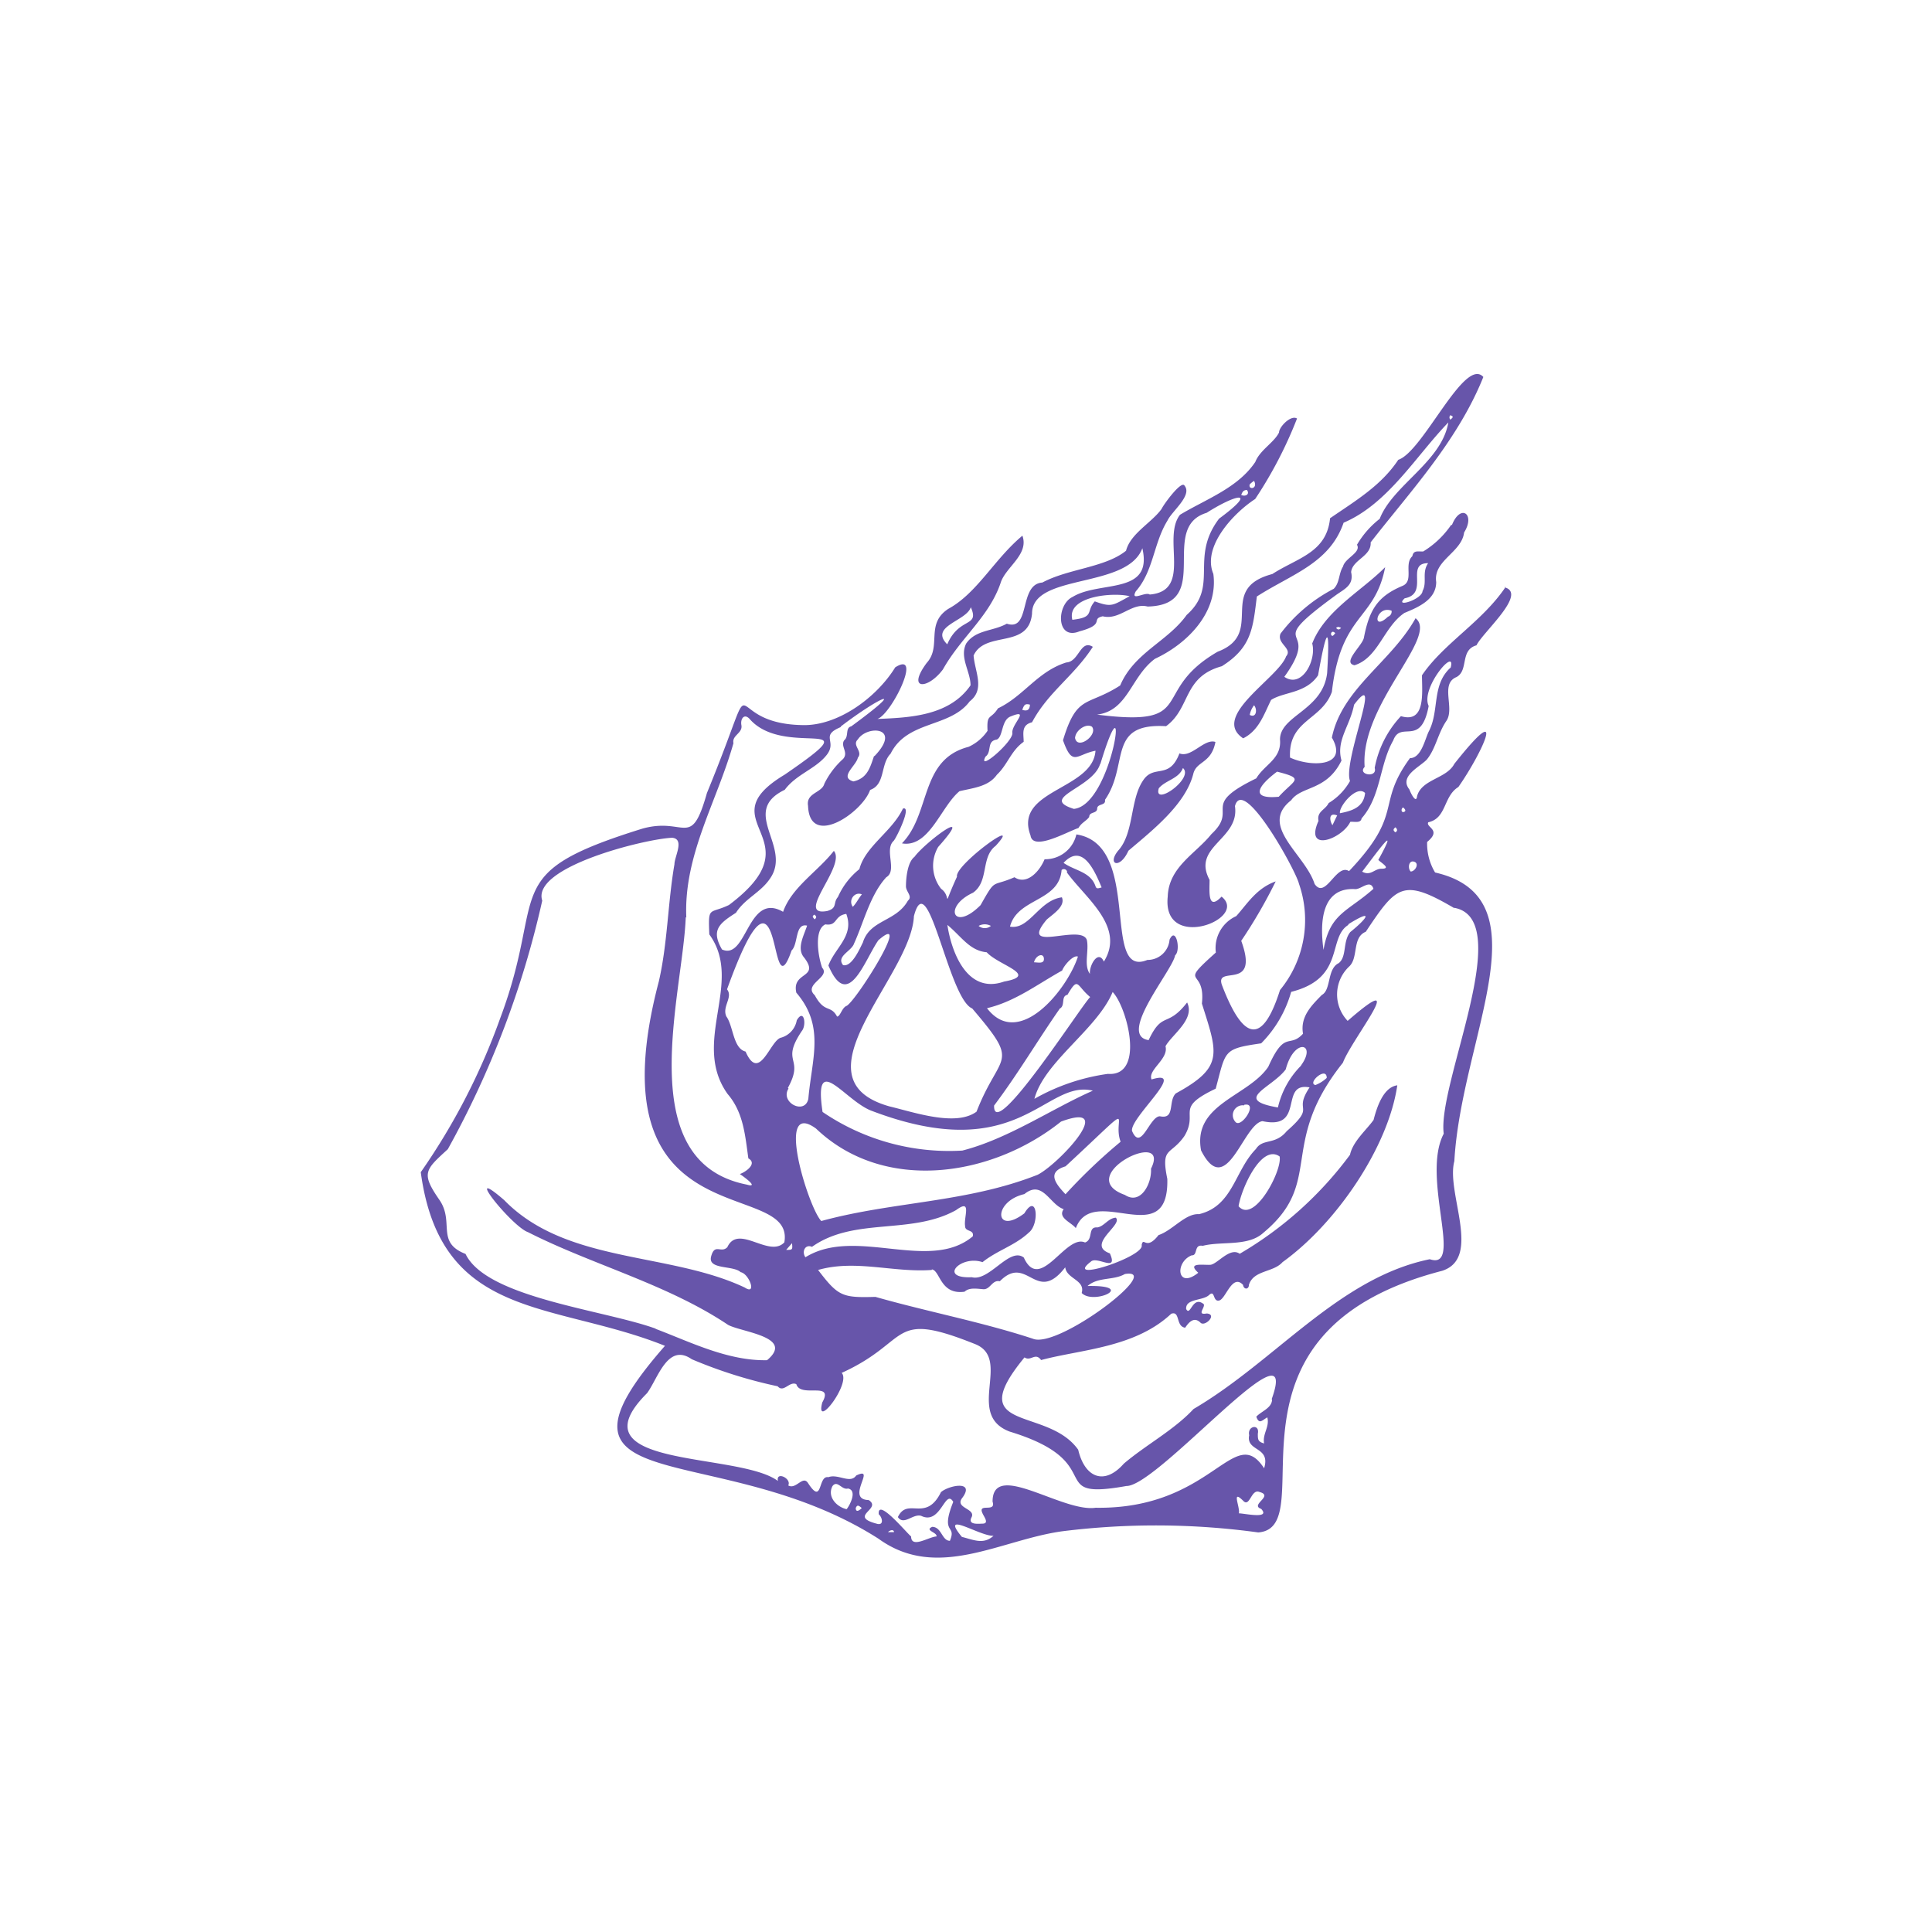 <svg id="Calque_1" data-name="Calque 1" xmlns="http://www.w3.org/2000/svg" viewBox="0 0 138.53 138.53"><defs><style>.cls-1{fill:#6755aa;}</style></defs><path class="cls-1" d="M107.87,42.11c1.7.43-1.57,3.24-2,4.16-1.21.34-.54,1.8-1.44,2.28-1.19.49-.1,2.23-.72,3.14s-.76,2-1.41,2.78c-.52.54-2,1.19-1.24,2.14.08.24.49,1.07.55.47.34-1.22,2.11-1.24,2.67-2.31,3.9-4.92,2-.78.29,1.66-1.09.67-.83,2.24-2.16,2.53-.2.37,1,.53-.08,1.41a4,4,0,0,0,.57,2.19c8,1.83,1.88,11.79,1.38,20.7-.61,2.27,2,6.93-.87,7.86C86.31,95.54,95,109.51,90.22,109.88a54,54,0,0,0-14-.09c-4.44.59-9,3.61-13.23.54C51.51,103,37.75,107.82,47.68,96.5c-8-3.21-16.07-1.78-17.51-12.45A46.8,46.8,0,0,0,35.87,73c3.42-9.12-.31-10.33,10.21-13.59,3.08-.85,3.45,1.54,4.61-2.55,4.15-10.12.68-5,6.8-4.87,2.58.1,5.39-2,6.7-4.14,2-1.26-.28,3.39-1.28,3.7,2.36-.09,5.18-.23,6.68-2.41,0-1-.81-2-.31-3,.69-1,1.91-.86,2.91-1.42,1.74.58.83-2.83,2.55-2.95,1.87-1,4.5-1.07,6-2.28.32-1.24,1.83-2,2.55-3,.13-.3,1.44-2.1,1.65-1.66.56.7-.91,1.82-1.23,2.5-1,1.62-1,3.63-2.27,5.07-.42.77.69,0,1,.23,3.07-.26.86-4.05,2.17-5.72,1.86-1.12,4.15-1.92,5.4-3.79.33-.85,1.34-1.38,1.7-2.11,0-.39.84-1.28,1.29-1A30.12,30.12,0,0,1,90,35.78c-1.54,1-3.82,3.41-3,5.37.37,2.75-1.85,5-4.19,6.09-1.74,1.3-1.93,3.73-4.15,4,7.34.93,3.69-1.64,8.65-4.51,3.48-1.32-.13-4.5,3.92-5.57,1.79-1.16,3.89-1.52,4.14-4,1.8-1.24,3.66-2.33,4.89-4.19,1.78-.58,4.75-7.43,6.1-5.94-1.84,4.6-5.37,8.36-8.08,11.86.07,1-1.31,1.24-1.4,2.13.2.92-.42,1.18-1.06,1.63-5.61,4.09-.86,1.9-3.73,5.88,1.26.87,2.32-1.2,2-2.39.92-2.37,3.54-3.76,5.23-5.47-.75,3.86-3.17,3.27-3.82,8.94-.74,2.06-3.14,2-3,4.71,1.42.67,4.24.72,3-1.43.71-3.51,4.24-5.4,6-8.56,1.7,1.31-4,6.19-3.65,10.66-.55.57.94.82.72.07a7.42,7.42,0,0,1,1.88-3.71c1.79.54,1.51-1.7,1.51-2.93,1.55-2.29,4.34-3.85,6-6.34ZM47,95.28c2.45.92,5.17,2.31,8,2.25,2-1.67-1.79-2-2.79-2.53-4.37-2.93-9.77-4.32-14.35-6.65-1.16-.4-4.83-5-1.71-2.3,4.45,4.57,11.81,3.7,17.25,6.27.9.59.31-1-.29-1.1-.54-.51-2.38-.16-2.12-1.13s.7-.2,1.16-.66c.79-1.71,3,.8,4.09-.35.83-4.73-13.93,0-9-18.71.63-2.74.64-5.62,1.12-8.4,0-.55.75-1.81-.16-1.9-1.9.07-10.11,2.09-9.32,4.51A66.73,66.73,0,0,1,32.11,82.4c-1.61,1.48-1.94,1.7-.62,3.61,1.13,1.61-.27,3.06,1.89,3.9,1.51,3.15,9.89,4,13.64,5.36Zm44.17,5.08c2.24-6.16-8.12,6.22-10.4,6.19-6,1.07-1.08-1.68-8.37-3.9-3.22-1.21.18-5.2-2.47-6.27-6.22-2.49-4.53-.23-9.58,2.06.7.73-1.93,4.16-1.39,2.12.87-1.56-1.56-.29-1.86-1.31-.5-.24-.91.65-1.34.15a33.53,33.53,0,0,1-6.16-1.94c-1.72-1.2-2.42,1.37-3.2,2.43-5.46,5.45,6.55,4.19,9.38,6.3-.16-.72,1-.18.74.32.56.33,1.05-.78,1.43-.15,1.06,1.62.68-.59,1.44-.44.7-.27,1.57.5,2-.12,1.52-.73-.83,1.71.9,1.76,1,.65-1.55,1.15.63,1.71.48.1.33-.49.09-.69-.12-1.23,2,1.34,2.32,1.59,0,.9,1.32,0,1.82,0,.07-.3-.89-.43-.31-.69.68,0,.69,1,1.27,1,.51-1.21-.72-.39.24-2.79-.58-1-.89,1.7-2.3,1-.6-.17-1.24.72-1.67.09.7-1.47,2,.42,3.09-1.79.55-.48,2.43-.86,1.56.37-.67.8,1,.78.62,1.46-.25.52.48.44.79.43.53,0,.09-.52,0-.76-.34-.75,1,0,.73-.82,0-3,5,.79,7.39.44,8.39.13,9.91-6.16,12.08-2.83.49-1.59-1.31-1.17-1.07-2.37-.15-.68.77-.84.62-.11,0,.42,0,.57.45.7-.13-.7.41-1.18.23-1.87-.37.2-.58.54-.79-.05.37-.4,1.14-.62,1.13-1.26Zm-42-34.59c-.21,5.56-3.93,17.54,4.38,19.17.5.15.58,0-.5-.76.38-.12,1.29-.74.61-1.12-.23-1.61-.34-3.29-1.49-4.62-2.65-3.72,1.19-8-1.31-11.44-.09-2.09,0-1.43,1.41-2.11,6.44-4.84-1.72-5.91,4-9.35,6.53-4.48,0-1.07-2.53-4-.38-.4-.66,0-.58.45.11.59-.69.72-.57,1.3-1.19,4.22-3.57,8-3.38,12.5Zm11.1-13.63c-1.5.63-.21,1-1,2s-2.18,1.38-3,2.49C53,58.21,56.83,60.7,55.21,63c-.67,1-1.78,1.41-2.44,2.45-1.23.78-1.79,1.26-1,2.63,1.8.81,1.82-4.18,4.38-2.7.62-1.77,2.51-2.91,3.64-4.37.91,1.08-2.88,4.76-.47,4.31.75-.22.39-.57.76-1a5.31,5.31,0,0,1,1.54-2c.42-1.64,2.36-2.71,3.12-4.34.67-.23-.46,2.09-.66,2.31-.7.64.28,2.14-.53,2.61-1.16,1.26-1.63,3.27-2.31,4.75-.18.56-1.3.91-.79,1.55.62.16,1.19-1.16,1.42-1.62.51-1.65,2.38-1.48,3.23-3,.35-.3-.11-.61-.14-1,0-.67.12-1.77.61-2.14.71-1,4.5-3.85,1.7-.71a2.67,2.67,0,0,0,.21,3c.82.58,0,1.61,1.14-.87-.21-.81,4.87-4.5,2.77-2.21-1.08.82-.46,2.54-1.62,3.36-2.17,1-1.4,2.84.54.89,1.13-2,.74-1.26,2.43-2,.88.59,1.8-.41,2.16-1.29a2.29,2.29,0,0,0,2.28-1.78c4.78.74,1.73,10.39,5.09,9a1.58,1.58,0,0,0,1.59-1.45c.45-1,.83.76.4,1.12-.19,1.09-4.17,5.74-1.9,6.08,1-2.12,1.31-.84,2.76-2.7.59,1.21-1.09,2.3-1.55,3.14.24.92-1.29,1.69-1,2.38,2.65-.82-1.56,2.74-1.4,3.69.65,1.53,1.25-1.05,2-1.05,1.12.24.57-1.09,1.14-1.64,3.47-1.89,3-2.85,1.87-6.44.29-2.66-1.81-1.15,1-3.66a2.51,2.51,0,0,1,1.46-2.61c.8-.89,1.45-2,2.83-2.49A36,36,0,0,1,89,67.46c1.36,3.73-2,1.63-1.36,3.23,1.46,3.8,2.84,4.4,4.14.3a7.9,7.9,0,0,0,1.36-7.62c-.22-.95-4-7.8-4.59-5.57.35,2.4-3.12,2.88-1.82,5.29,0,.81-.16,2.27.86,1.2,2,1.6-4.28,4-3.86,0,.07-2.13,2-3.07,3.13-4.48,2-1.86-.9-2,3.22-4,.59-1,1.82-1.39,1.7-2.78,0-1.74,3.06-2.08,3.38-4.77.24-3.94-.11-2.88-.65.16-.87,1.31-2.47,1.18-3.37,1.77-.5,1-.86,2.18-2,2.75-2.36-1.57,2.52-4.32,3.08-5.88.49-.57-.7-.91-.4-1.63a11.3,11.3,0,0,1,3.81-3.21c.44-.43.35-1.1.67-1.6.14-.61,1.32-1,1-1.56a6.53,6.53,0,0,1,1.63-1.86c.93-2.41,4.44-4.08,4.92-6.91-2.33,2.41-4.33,5.84-7.51,7.19-1,2.91-3.71,3.68-6.22,5.29-.28,2.27-.37,3.65-2.51,5-2.81.77-2.22,3-4,4.3-4.27-.25-2.62,2.74-4.38,5.28.08.44-.55.25-.56.63s-.57.2-.57.6c-.23.31-.55.4-.77.79-.84.28-3.28,1.69-3.44.53-1.23-3.28,4.47-3.25,4.66-6.07-1.37.26-1.64,1.19-2.33-.75,1-3.32,1.72-2.4,4.1-3.93,1-2.36,3.4-3.14,4.77-5.06,2.35-2.09.18-4.07,2.32-6.9,2.82-2.08,1.28-1.8-.89-.42-3.49,1.06.54,6.61-4.23,6.72-1.16-.3-2,1-3.22.7-.9.2.24.57-1.67,1.08-1.69.68-1.66-1.92-.49-2.47,1.94-1.19,5.78-.11,5-3.49C80.81,42.26,74,41.08,74,44c-.25,2.57-3.34,1.18-4.19,3,.08,1.15.85,2.42-.28,3.29-1.42,1.91-4.48,1.35-5.67,3.75-.75.77-.36,2.21-1.47,2.6-.56,1.63-4.34,4.2-4.45,1.14-.16-.94,1-.92,1.17-1.59a5.87,5.87,0,0,1,1.34-1.77c.42-.47-.21-.9.08-1.34.36-.28.05-.89.51-1,4.21-3.09,2-2.09-.74,0ZM56.54,78.05c-.63,1,1.17,1.92,1.42.74.25-2.88,1.21-5.2-.86-7.61-.35-1.54,1.72-1,.56-2.52-.57-.65,0-1.61.21-2.29-.88-.2-.62,1.33-1.11,1.78-1.7,4.88-.51-8.64-4.63,2.79.45.56-.37,1.23-.05,1.94.51.7.48,2.3,1.38,2.52,1,2.29,1.77-.86,2.56-1a1.58,1.58,0,0,0,1.11-1.24c.52-.89.72.34.36.77-1.56,2.33.23,1.85-1,4.08Zm-.17,11.57c.45,0,.47,0,.42-.48l-.42.48Zm2.14-8.7c-3-2.18-.52,5.74.38,6.63,5.16-1.41,10.45-1.31,15.52-3.32,1.52-.78,5.75-5.32,1.67-3.81-5,4-12.72,5.13-17.57.5Zm-.27,8.49c-.49-.23-.78.32-.49.74,3.59-2.23,8.89,1.11,12-1.5.12-.51-.56-.3-.55-.74-.11-.65.52-2-.65-1.14-3.24,1.8-7.31.48-10.34,2.64Zm.73-20c.56.67-1.4,1.17-.55,1.95.71,1.32,1.13.66,1.6,1.53.23,0,.34-.62.67-.76.64-.26,4.82-6.92,2.29-4.71-1,1.44-2.17,5.13-3.58,1.81.47-1.28,1.87-2.13,1.28-3.7-.9.13-.6.88-1.5.75-.84.38-.51,2.36-.22,3.13Zm-.56-3.83c-.19.1-.16.16,0,.34.16-.14.14-.19,0-.34Zm8.4,25.48c-2.77.2-5.46-.77-8.15,0,1.44,1.89,1.73,2,4.11,1.93,3.8,1.08,7.6,1.79,11.29,3,1.78.76,9.49-5.1,6.6-4.64-.84.48-1.91.19-2.68.86,3.59-.07.42,1.39-.42.5.27-.94-1.08-1-1.18-1.84-2.1,2.72-2.71-1-4.69,1-.56-.12-.68.61-1.19.57s-1-.13-1.34.18c-1.75.24-1.74-1.51-2.34-1.6ZM78.38,78.21c-3.48-.87-5.27,5.5-15.93,1.42-1.92-.76-4.13-4.31-3.47.1A16.11,16.11,0,0,0,69,82.5c3.29-.84,6.42-3,9.35-4.29Zm-17.67,30c.25-.32.77-1.35.09-1.48-.44.13-.76-.64-1.11-.17-.39.75.28,1.48,1,1.65Zm2-54c2-2.1-.54-2.23-1.2-1.19-.45.42.39.85,0,1.31-.12.58-1.36,1.4-.32,1.7,1-.22,1.2-1,1.48-1.82Zm7,18.1c-1.71-.7-3.18-10.43-4.18-6.62-.19,4.34-8.78,11.66-1.76,13.64,1.8.43,4.77,1.47,6.25.38,1.7-4.35,3.21-3.27-.31-7.4Zm-7.91-8.18c-.51-.23-1,.41-.65.89.25-.25.4-.59.65-.89Zm-.44,44c0,.32.23.21.43,0-.21-.17-.32-.27-.43,0Zm2.31,1.73.43,0c0-.21-.28-.16-.43,0Zm1-49.39c2.1-2.14,1.25-6,4.78-6.92a3.29,3.29,0,0,0,1.36-1.15c-.07-1.27.21-.76.75-1.61,1.85-.88,2.84-2.65,4.9-3.29.92-.05,1-1.68,1.9-1.12C77,48.48,75.15,49.63,74,51.79c-.8.2-.6.83-.6,1.4-.91.64-1.15,1.64-1.92,2.36-.6.85-1.66.94-2.68,1.18-1.31,1.08-2.13,3.94-4,3.76ZM67.61,48c-1.08,1.45-2.63,1.51-1.16-.47,1.09-1.2-.12-2.78,1.54-3.87,2.08-1.13,3.31-3.58,5.32-5.25.49,1.37-1.24,2.27-1.57,3.41-.84,2.43-2.84,3.88-4.13,6.18Zm2-4.46c-.31,1-3,1.35-1.69,2.66.86-2,2.34-1.19,1.69-2.66ZM67.93,66.32c.29,1.93,1.41,5,4.07,4.06,2.55-.46-.42-1.17-1.25-2.1C69.52,68.17,68.93,67.14,67.93,66.32Zm28.75,0c-1.52.94-.2,3.82-4.1,4.8a8.51,8.51,0,0,1-2.15,3.69c-2.76.4-2.52.51-3.26,3.25-3,1.43-1.2,1.64-2.24,3.39-1,1.44-1.71.74-1.23,3.08.13,5.29-5.31.26-6.56,3.53-.33-.42-1.32-.74-.87-1.36-1-.32-1.51-2.14-2.82-1.08-2.28.53-2.14,3,0,1.38.92-1.54,1.1.76.33,1.37-1,.94-2.27,1.28-3.33,2.13-1.56-.53-3.21,1.19-.77,1.08,1.26.33,2.7-2.2,3.73-1.41,1.17,2.57,3-1.71,4.39-1.08.62-.21.16-1.14.88-1.08.5-.08.76-.65,1.32-.7.58.49-2.16,1.94-.42,2.56.63,1.42-.94.15-1.37.6-2,1.55,3.91-.37,3.65-1.2.14-.65.3.46,1.21-.71,1-.33,1.93-1.57,2.9-1.5,2.44-.58,2.55-3.11,4.08-4.67.5-.79,1.37-.26,2.21-1.28,2.17-1.91.42-1.3,1.64-3.14-2.21-.41-.28,3.09-3.38,2.42-1.39.21-2.58,5.68-4.4,2.1-.62-3.34,3.38-3.86,4.82-6,1.2-2.69,1.5-1.29,2.49-2.37-.22-1.24.65-2.06,1.35-2.78.68-.36.36-1.87,1.21-2.28.6-.48.27-1.54.83-2.23,1.24-1,1.71-1.71-.14-.56ZM71.24,110.12c-.95.06-3.91-1.9-2.27.08C69.78,110.4,70.52,110.78,71.24,110.12ZM70.17,66.39a.68.68,0,0,0,.88,0,.91.91,0,0,0-.88,0Zm.5-12.15c-.64,1.2,2-1.08,1.92-1.69s1.33-1.77-.12-1.18c-.69.26-.53,1.46-1,1.66-.74.11-.34.86-.79,1.21Zm.1,18.05c2.3,3,5.78-1.39,6.52-3.7-.33-.14-1,.63-1.13,1C74.39,70.57,72.78,71.82,70.77,72.29Zm5.2.06c-1.6,2.3-3,4.68-4.69,6.92-.08,2.72,6.25-7.16,6.89-7.78-1-.82-.83-1.52-1.63-.16-.5.1-.12.79-.57,1Zm28.33-7.22c-3.71-2.18-4.15-1.65-6.37,1.68-1,.41-.5,1.87-1.2,2.5a2.75,2.75,0,0,0-.1,3.89c4.6-4,.29,1.31-.34,3-4.69,5.87-1.3,8.54-5.71,12.2-1.09,1-3,.58-4.34.93-.66-.13-.33.71-.79.68-1.23.49-1.06,2.47.47,1.25-.85-.76.36-.54.86-.57s1.41-1.3,2.11-.79a26.37,26.37,0,0,0,7.91-7.1C97,81.84,98,81,98.49,80.3c.24-.94.71-2.35,1.7-2.48-.64,4.41-4.35,9.89-8.23,12.68-.66.75-2.08.56-2.41,1.63,0,.34-.37.36-.42,0-.78-.83-1.23,1-1.71,1.12s-.28-.81-.73-.39-1.69.24-1.64,1c.31.58.45-1,1.26-.35.13.24-.55.81.22.67.79.07-.16,1-.46.65-.47-.45-.84,0-1.09.37-.69-.09-.34-1.23-1-1-2.61,2.45-6.51,2.56-9.33,3.32-.42-.58-.73.12-1.19-.19-4.49,5.45,1.63,3.48,3.85,6.62.47,2,1.87,2.59,3.27,1,1.57-1.34,3.6-2.41,5-3.92C91.44,97.6,96,91.62,102.52,90.29c2.47.84-.65-5.87,1-9-.48-3.58,5.23-15.41.74-16.2Zm-27.78-2.6a.24.24,0,0,0-.4-.15c-.18,2.29-3.17,2-3.7,4.06,1.39.25,2.06-1.88,3.72-2.1.28.65-.67,1.22-1.09,1.6-2.08,2.49,2.47.25,2.88,1.46.17.77-.24,1.81.22,2.43-.06-.61.6-1.77,1-.88,1.57-2.51-1.36-4.58-2.67-6.42Zm-2.66-12c-.35-.1-.43,0-.56.37.36.11.53,0,.55-.37ZM74.14,69c.29,0,.75.14.71-.28s-.58-.23-.71.28Zm5.3,8c2.7.2,1.37-4.81.34-5.87-1.11,2.67-4.91,5-5.61,7.66a14.72,14.72,0,0,1,5.27-1.79Zm.91,4.86c-.65-1.73,1.43-3.21-3.95,1.77-1.38.42-.7,1.26,0,2a39.68,39.68,0,0,1,3.91-3.73ZM78.88,54.78C78.36,56.52,74.44,57.2,77,58c2.83-.28,4.08-10.42,1.9-3.22Zm-.36,8.68c.09.26.11.28.47.17-.54-1.3-1.4-3.19-2.73-1.76C77.06,62.43,78.13,62.5,78.52,63.46ZM81,42.75c-1.2-.3-4.54,0-4.11,1.69,1.63-.18.95-.59,1.61-1.32,1.23.45,1.29.28,2.5-.37ZM77.08,52.89c.15.94,1.67-.19,1.22-.78-.41-.28-1.18.26-1.21.78ZM82.53,83.8c1.5-3-5.7.52-1.87,1.88,1.14.75,1.94-.84,1.87-1.88ZM80.91,61c-.6,1.35-1.55,1-.74,0,1.16-1.27.84-3.65,1.8-5.05.78-1.18,1.86,0,2.6-1.93.85.35,1.78-1.09,2.58-.82-.3,1.57-1.37,1.35-1.59,2.3C85,57.67,82.69,59.49,80.91,61Zm2.18-4.48c-.42,1.37,2.56-.72,1.73-1.45-.3.78-1.23.86-1.73,1.45Zm6.12,22.74a.71.71,0,0,0-.59,1.22C89.07,80.84,90.24,79,89.21,79.22Zm1.22,28.93c-.84-.29.94-.93-.12-1.21-.6-.26-.69,1.14-1.17.63-.87-.86-.21.45-.31.9.38,0,2.3.44,1.6-.32ZM88.81,86.49c1.12,1.3,3.16-2.6,2.94-3.57C90.44,82,89,85.25,88.81,86.49Zm.19-51c.33.15.64-.08.4-.36C89.16,35.15,89.09,35.25,89,35.49Zm.61,15.77c.46.25.57-.37.31-.69a1.59,1.59,0,0,0-.31.69Zm0-16.53c-.13.42.61.34.31-.25a1.76,1.76,0,0,0-.31.25Zm3.68,41.66c1.16-1.6-.5-2-1.1.29-1,1.34-3.85,2.16-.56,2.73a6.22,6.22,0,0,1,1.66-3Zm-1.6-19.26c1.12-1.24,1.92-1.28-.12-1.8-1.34,1-2,2,.12,1.8ZM104,47.93c.5-1.69-2.18,1.39-1.56,2.69-.56,3-2,1-2.54,2.47-1,1.75-.87,4-2.27,5.59-.06.38-.55.21-.81.25-.59,1.23-3.32,2.25-2.28-.07-.13-.69.48-.77.73-1.28A4.31,4.31,0,0,0,96.8,56c-.54-1.43,2.44-8.3.29-5.47-.29,1.53-1.31,2.56-.9,4-1.06,2.19-2.87,1.81-3.61,2.85-2.35,1.84,1,3.86,1.68,6,.79,1.15,1.55-1.5,2.47-.92,4-4.21,1.89-4.72,4.37-8.1.8,0,1.06-1.31,1.34-1.9.79-1.48.19-3.34,1.57-4.59ZM95.13,77.29c0-.88-1.43.38-.81.51a2.53,2.53,0,0,0,.81-.51Zm2-13.54c-2.4-.11-2.5,2.44-2.23,4.36.45-2.64,1.73-2.73,3.58-4.38C98.25,63,97.58,63.81,97.14,63.75Zm-1.25-5.28c-.63-.25-.55.37-.34.7.13-.26.22-.47.34-.7Zm-.45-13c.09.21.15.13.31-.07C95.61,45.26,95.48,45.27,95.44,45.43Zm.73-.45c-.21-.09-.21-.09-.36,0,.12.15.23.15.36,0Zm1.72,11.84c-.61-.61-1.91,1-1.8,1.45.88-.17,1.7-.43,1.8-1.45Zm6.23-19.22c.62-1.55,1.7-.78.87.54-.17,1.44-2.23,2-2,3.55,0,1.27-1.29,1.81-2.28,2.22-1.48,1-1.88,3.23-3.58,3.75-.92-.19.61-1.44.68-2,.39-2,1-2.95,2.76-3.69.85-.35.08-1.56.71-2.13.08-.45.41-.32.78-.34a6.53,6.53,0,0,0,2-1.9ZM99.06,62.29c.72,0,0-.4-.23-.63,1.69-3.07-.32-.24-1.16.84.62.34.86-.21,1.39-.21Zm.46-18.07a.39.39,0,0,0,.26-.43c-1.11-.42-1.46,1.57-.26.43Zm.54,15.1c-.18.13-.18.24,0,.36.15-.1.15-.21,0-.36Zm.54-1.42c-.16.1-.13.38.06.32s.09-.21-.06-.33ZM102,42.38c.35-.65-.07-1.31.4-2-1.66,0,.11,2.18-1.68,2.52-.79.72,1.27.08,1.28-.53Zm-.59,19.41c-.4-.14-.49.46-.26.7.32,0,.64-.57.26-.7ZM104,30.09c.22-.2.22-.21,0-.32A.22.22,0,0,0,104,30.09Z"/></svg>